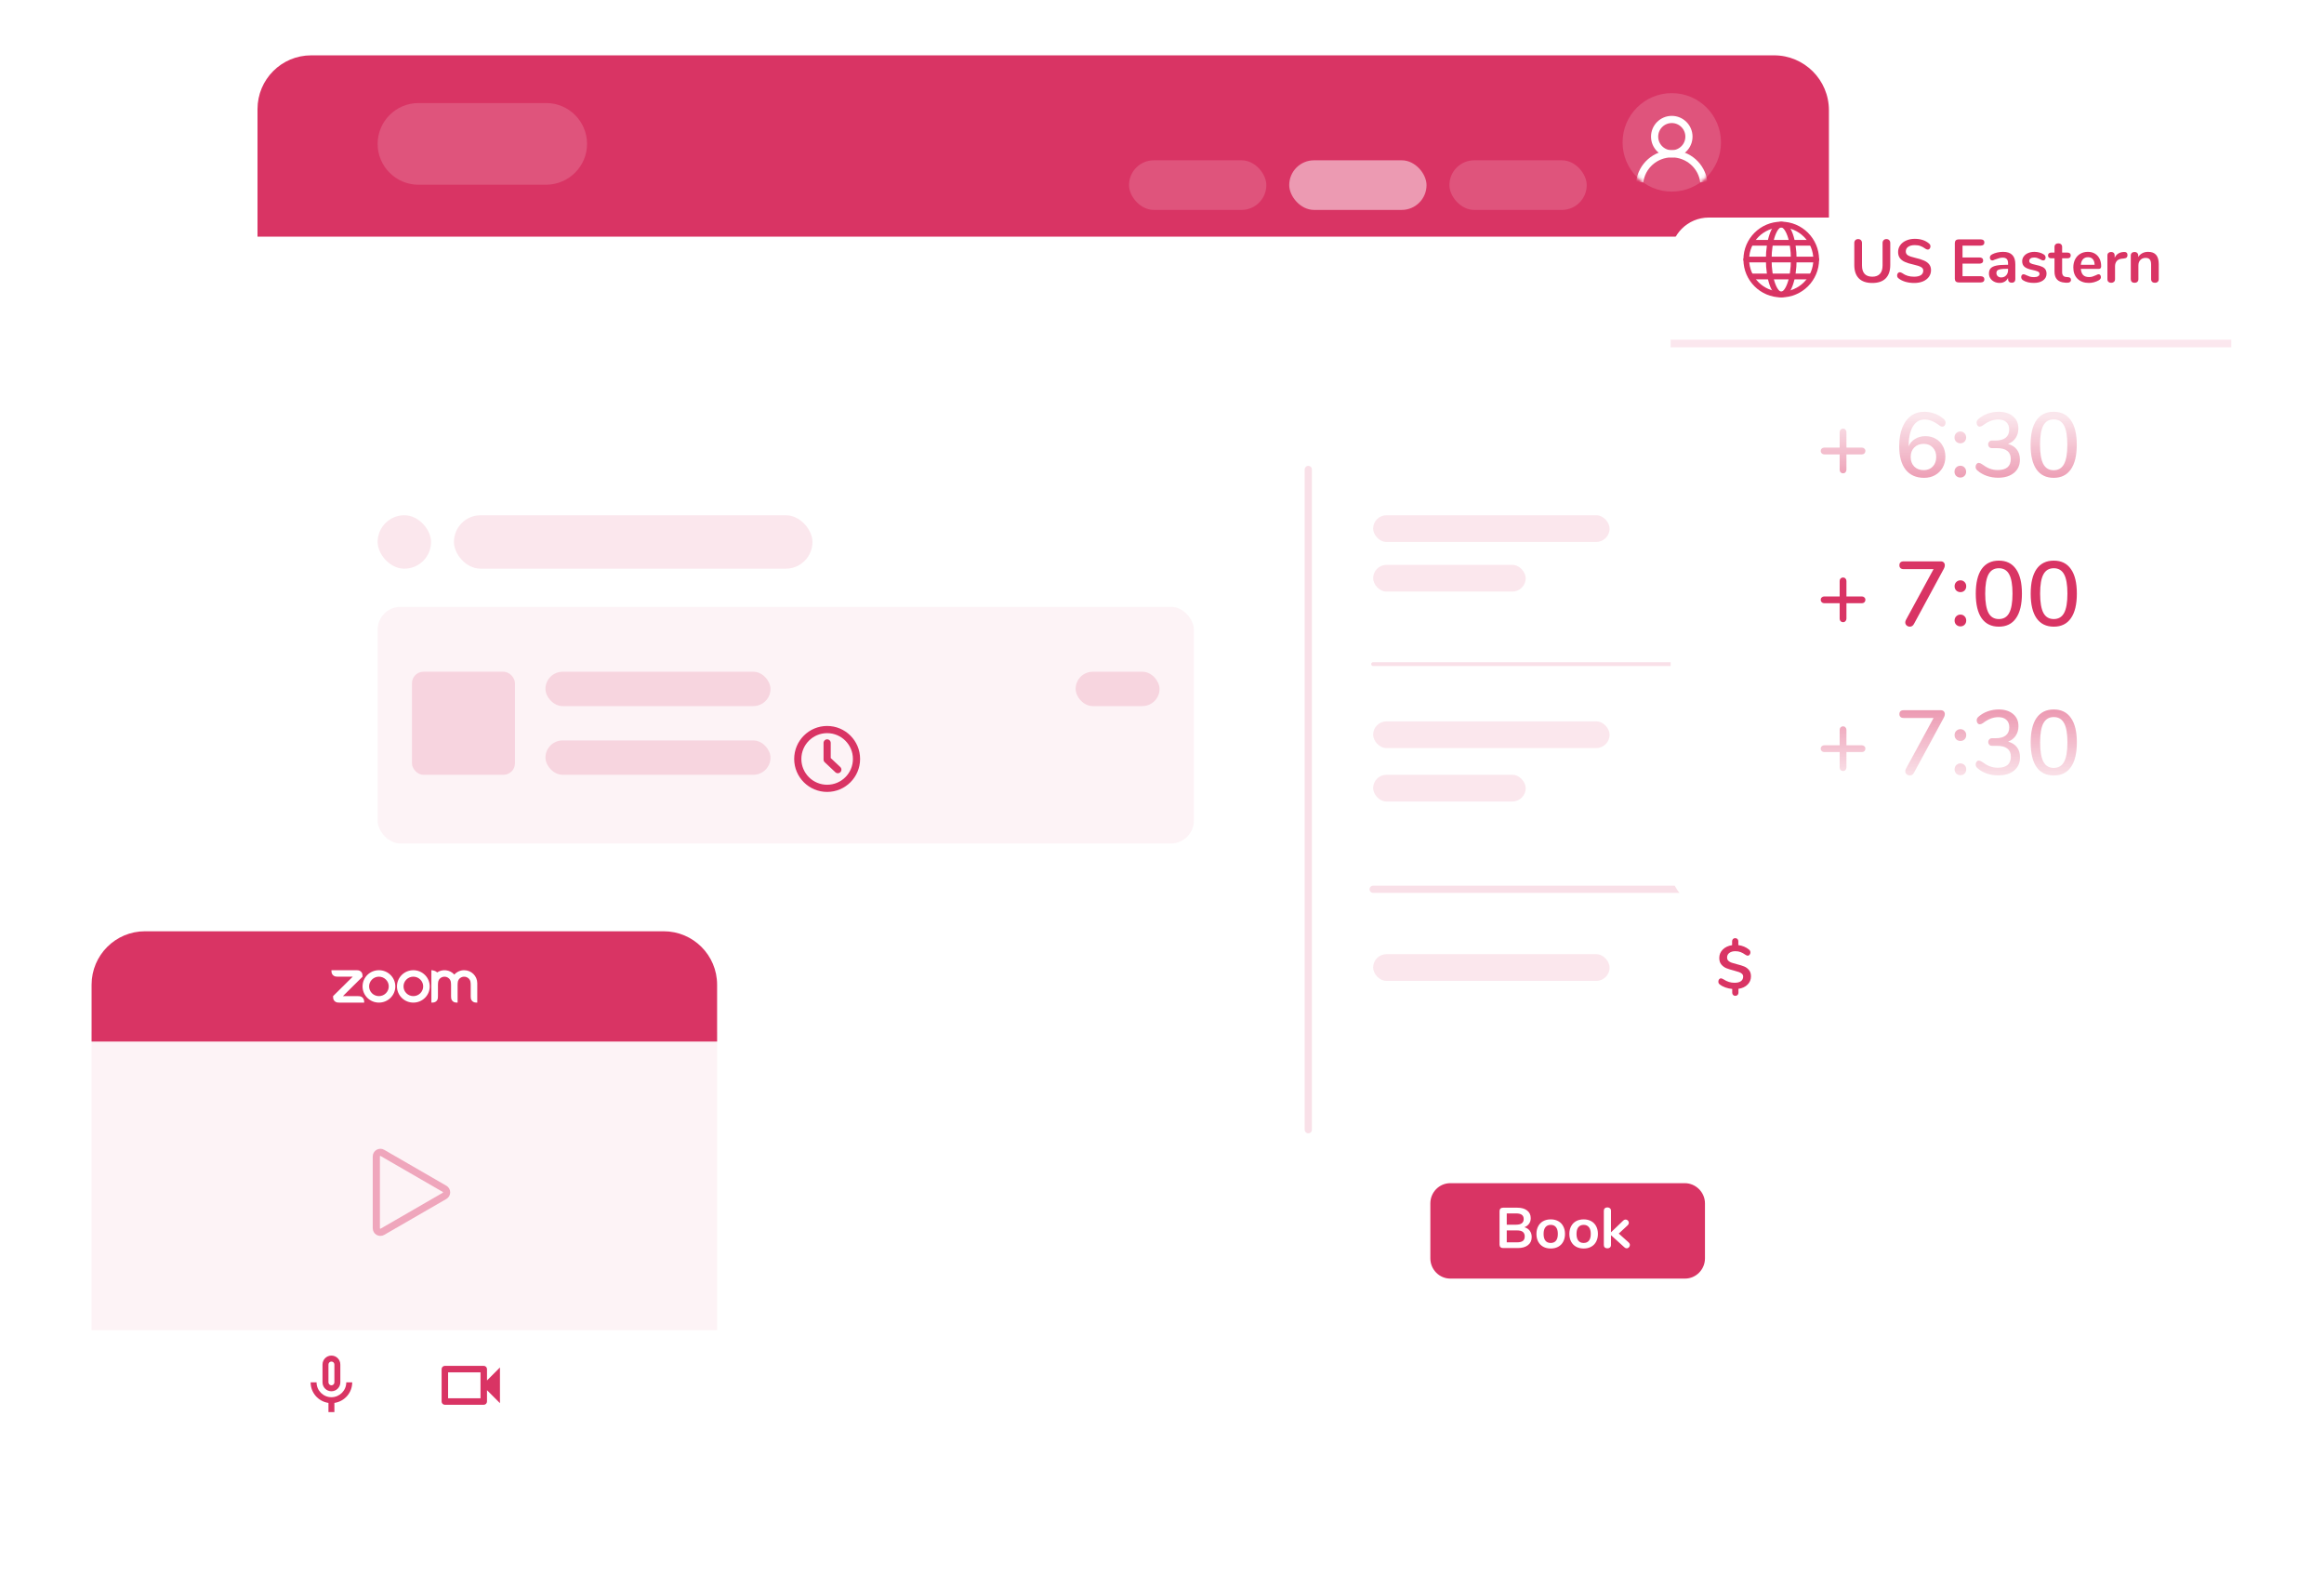 <svg width="609" height="416" viewBox="0 0 609 416" fill="none" xmlns="http://www.w3.org/2000/svg">
<g filter="url(#filter0_d)">
<path d="M479.266 80.5H67.478V22.6C67.478 14.8 73.764 8.5 81.547 8.5H464.898C472.781 8.5 479.266 14.9 479.266 22.9V80.5Z" fill="#D93464"/>
<path d="M66.978 56H478.766V341C478.766 348.732 472.498 355 464.766 355H80.978C73.246 355 66.978 348.732 66.978 341V56Z" fill="white"/>
<path opacity="0.16" d="M438.087 44.2C445.208 44.2 450.98 38.425 450.98 31.3C450.98 24.176 445.208 18.4 438.087 18.4C430.966 18.4 425.194 24.176 425.194 31.3C425.194 38.425 430.966 44.2 438.087 44.2Z" fill="white"/>
<mask id="mask0" mask-type="alpha" maskUnits="userSpaceOnUse" x="425" y="18" width="26" height="27">
<path d="M438.087 44.2C445.208 44.2 450.98 38.425 450.98 31.3C450.98 24.176 445.208 18.4 438.087 18.4C430.966 18.4 425.194 24.176 425.194 31.3C425.194 38.425 430.966 44.2 438.087 44.2Z" fill="white"/>
</mask>
<g mask="url(#mask0)">
<path d="M438.087 34.3C440.571 34.3 442.585 32.285 442.585 29.8C442.585 27.315 440.571 25.3 438.087 25.3C435.603 25.3 433.589 27.315 433.589 29.8C433.589 32.285 435.603 34.3 438.087 34.3Z" stroke="white" stroke-width="1.88" stroke-miterlimit="10"/>
<path d="M446.483 41.7C445.983 37.5 442.385 34.3 438.087 34.3C433.789 34.3 430.191 37.5 429.691 41.7" stroke="white" stroke-width="1.88" stroke-miterlimit="10"/>
</g>
<path opacity="0.16" d="M143.039 42.4H109.656C103.759 42.4 98.961 37.6 98.961 31.7C98.961 25.8 103.759 21 109.656 21H143.139C149.036 21 153.833 25.8 153.833 31.7C153.833 37.6 149.036 42.4 143.039 42.4Z" fill="white"/>
<rect opacity="0.12" x="118.951" y="129" width="93.952" height="14" rx="7" fill="#D93464"/>
<rect opacity="0.12" x="98.961" y="129" width="13.993" height="14" rx="6.996" fill="#D93464"/>
<rect opacity="0.06" x="98.961" y="153" width="213.89" height="62" rx="6" fill="#D93464"/>
<path d="M216.751 200.55C221.001 200.55 224.447 197.103 224.447 192.85C224.447 188.597 221.001 185.15 216.751 185.15C212.501 185.15 209.055 188.597 209.055 192.85C209.055 197.103 212.501 200.55 216.751 200.55Z" stroke="#D93464" stroke-width="1.88" stroke-linecap="round" stroke-linejoin="round"/>
<path d="M216.751 188.65V193.025L219.55 195.65" stroke="#D93464" stroke-width="1.88" stroke-linecap="round" stroke-linejoin="round"/>
<rect opacity="0.16" x="142.939" y="170" width="58.97" height="9" rx="4.5" fill="#D93464"/>
<rect opacity="0.16" x="142.939" y="188" width="58.97" height="9" rx="4.5" fill="#D93464"/>
<rect opacity="0.16" x="281.867" y="170" width="21.989" height="9" rx="4.5" fill="#D93464"/>
<g opacity="0.16" filter="url(#filter1_d)">
<rect x="379.817" y="26" width="35.981" height="13" rx="6.5" fill="white"/>
</g>
<g opacity="0.5" filter="url(#filter2_d)">
<rect x="337.839" y="26" width="35.981" height="13" rx="6.5" fill="white"/>
</g>
<g opacity="0.16" filter="url(#filter3_d)">
<rect x="295.86" y="26" width="35.981" height="13" rx="6.5" fill="white"/>
</g>
<path opacity="0.15" d="M342.836 117L342.836 290" stroke="#D93464" stroke-width="1.88" stroke-linecap="round"/>
<rect opacity="0.12" x="359.827" y="129" width="61.968" height="7" rx="3.5" fill="#D93464"/>
<rect opacity="0.12" x="359.827" y="183" width="61.968" height="7" rx="3.5" fill="#D93464"/>
<rect opacity="0.12" x="359.827" y="244" width="61.968" height="7" rx="3.5" fill="#D93464"/>
<rect opacity="0.12" x="359.827" y="142" width="39.98" height="7" rx="3.5" fill="#D93464"/>
<rect opacity="0.12" x="359.827" y="197" width="39.98" height="7" rx="3.5" fill="#D93464"/>
<path d="M458.837 189.816C458.837 190.669 458.539 191.389 457.941 191.976C457.355 192.563 456.56 192.931 455.557 193.08V194.088C455.557 194.333 455.483 194.531 455.333 194.68C455.184 194.84 454.987 194.92 454.741 194.92C454.496 194.92 454.299 194.84 454.149 194.68C454 194.531 453.925 194.333 453.925 194.088V193.112C453.317 193.059 452.725 192.931 452.149 192.728C451.573 192.525 451.077 192.259 450.661 191.928C450.523 191.832 450.427 191.725 450.373 191.608C450.32 191.491 450.293 191.347 450.293 191.176C450.293 190.952 450.357 190.755 450.485 190.584C450.624 190.413 450.779 190.328 450.949 190.328C451.056 190.328 451.152 190.349 451.237 190.392C451.333 190.424 451.456 190.483 451.605 190.568C452.096 190.888 452.576 191.123 453.045 191.272C453.525 191.421 454.027 191.496 454.549 191.496C455.264 191.496 455.813 191.357 456.197 191.08C456.592 190.803 456.789 190.403 456.789 189.88C456.789 189.571 456.683 189.32 456.469 189.128C456.256 188.936 455.989 188.787 455.669 188.68C455.349 188.563 454.901 188.429 454.325 188.28C453.525 188.077 452.875 187.875 452.373 187.672C451.872 187.459 451.44 187.139 451.077 186.712C450.715 186.285 450.533 185.709 450.533 184.984C450.533 184.12 450.843 183.384 451.461 182.776C452.08 182.168 452.891 181.789 453.893 181.64V180.632C453.893 180.387 453.968 180.189 454.117 180.04C454.267 179.88 454.464 179.8 454.709 179.8C454.955 179.8 455.152 179.88 455.301 180.04C455.451 180.189 455.525 180.387 455.525 180.632V181.624C456.603 181.763 457.531 182.152 458.309 182.792C458.565 182.984 458.693 183.235 458.693 183.544C458.693 183.768 458.624 183.965 458.485 184.136C458.357 184.307 458.203 184.392 458.021 184.392C457.925 184.392 457.829 184.376 457.733 184.344C457.648 184.312 457.531 184.248 457.381 184.152C456.944 183.843 456.528 183.613 456.133 183.464C455.749 183.304 455.291 183.224 454.757 183.224C454.096 183.224 453.568 183.373 453.173 183.672C452.779 183.96 452.581 184.36 452.581 184.872C452.581 185.224 452.693 185.512 452.917 185.736C453.141 185.949 453.424 186.115 453.765 186.232C454.107 186.349 454.571 186.483 455.157 186.632C455.936 186.824 456.571 187.021 457.061 187.224C457.552 187.427 457.968 187.736 458.309 188.152C458.661 188.557 458.837 189.112 458.837 189.816Z" fill="#11ABD5"/>
<path d="M458.837 249.816C458.837 250.669 458.539 251.389 457.941 251.976C457.355 252.563 456.56 252.931 455.557 253.08V254.088C455.557 254.333 455.483 254.531 455.333 254.68C455.184 254.84 454.987 254.92 454.741 254.92C454.496 254.92 454.299 254.84 454.149 254.68C454 254.531 453.925 254.333 453.925 254.088V253.112C453.317 253.059 452.725 252.931 452.149 252.728C451.573 252.525 451.077 252.259 450.661 251.928C450.523 251.832 450.427 251.725 450.373 251.608C450.32 251.491 450.293 251.347 450.293 251.176C450.293 250.952 450.357 250.755 450.485 250.584C450.624 250.413 450.779 250.328 450.949 250.328C451.056 250.328 451.152 250.349 451.237 250.392C451.333 250.424 451.456 250.483 451.605 250.568C452.096 250.888 452.576 251.123 453.045 251.272C453.525 251.421 454.027 251.496 454.549 251.496C455.264 251.496 455.813 251.357 456.197 251.08C456.592 250.803 456.789 250.403 456.789 249.88C456.789 249.571 456.683 249.32 456.469 249.128C456.256 248.936 455.989 248.787 455.669 248.68C455.349 248.563 454.901 248.429 454.325 248.28C453.525 248.077 452.875 247.875 452.373 247.672C451.872 247.459 451.44 247.139 451.077 246.712C450.715 246.285 450.533 245.709 450.533 244.984C450.533 244.12 450.843 243.384 451.461 242.776C452.08 242.168 452.891 241.789 453.893 241.64V240.632C453.893 240.387 453.968 240.189 454.117 240.04C454.267 239.88 454.464 239.8 454.709 239.8C454.955 239.8 455.152 239.88 455.301 240.04C455.451 240.189 455.525 240.387 455.525 240.632V241.624C456.603 241.763 457.531 242.152 458.309 242.792C458.565 242.984 458.693 243.235 458.693 243.544C458.693 243.768 458.624 243.965 458.485 244.136C458.357 244.307 458.203 244.392 458.021 244.392C457.925 244.392 457.829 244.376 457.733 244.344C457.648 244.312 457.531 244.248 457.381 244.152C456.944 243.843 456.528 243.613 456.133 243.464C455.749 243.304 455.291 243.224 454.757 243.224C454.096 243.224 453.568 243.373 453.173 243.672C452.779 243.96 452.581 244.36 452.581 244.872C452.581 245.224 452.693 245.512 452.917 245.736C453.141 245.949 453.424 246.115 453.765 246.232C454.107 246.349 454.571 246.483 455.157 246.632C455.936 246.824 456.571 247.021 457.061 247.224C457.552 247.427 457.968 247.736 458.309 248.152C458.661 248.557 458.837 249.112 458.837 249.816Z" fill="#D93464"/>
<path opacity="0.15" d="M359.827 168L460.776 168" stroke="#D93464" stroke-linecap="round"/>
<path opacity="0.15" d="M359.827 227L460.776 227" stroke="#D93464" stroke-width="1.88" stroke-linecap="round"/>
<rect x="107.957" y="170" width="26.986" height="27" rx="3" fill="#F7D4DF"/>
<path d="M441.489 304H380.046C377.165 304 374.82 306.378 374.82 309.299V323.701C374.82 326.622 377.165 329 380.046 329H441.556C444.438 329 446.783 326.622 446.783 323.701V309.299C446.783 306.378 444.371 304 441.489 304Z" fill="#D93464"/>
<path d="M399.461 315.54C400.071 315.71 400.541 316.02 400.871 316.47C401.211 316.92 401.381 317.47 401.381 318.12C401.381 319.02 401.056 319.725 400.406 320.235C399.766 320.745 398.881 321 397.751 321H393.881C393.591 321 393.361 320.92 393.191 320.76C393.031 320.6 392.951 320.375 392.951 320.085V311.34C392.951 311.05 393.031 310.825 393.191 310.665C393.361 310.505 393.591 310.425 393.881 310.425H397.601C398.701 310.425 399.561 310.67 400.181 311.16C400.811 311.64 401.126 312.315 401.126 313.185C401.126 313.745 400.976 314.23 400.676 314.64C400.386 315.05 399.981 315.35 399.461 315.54ZM394.841 314.88H397.286C398.616 314.88 399.281 314.385 399.281 313.395C399.281 312.895 399.116 312.525 398.786 312.285C398.456 312.045 397.956 311.925 397.286 311.925H394.841V314.88ZM397.541 319.5C398.241 319.5 398.751 319.375 399.071 319.125C399.391 318.875 399.551 318.485 399.551 317.955C399.551 317.425 399.386 317.03 399.056 316.77C398.736 316.51 398.231 316.38 397.541 316.38H394.841V319.5H397.541ZM406.37 321.12C405.62 321.12 404.96 320.965 404.39 320.655C403.83 320.345 403.395 319.9 403.085 319.32C402.775 318.74 402.62 318.065 402.62 317.295C402.62 316.525 402.775 315.855 403.085 315.285C403.395 314.705 403.83 314.26 404.39 313.95C404.96 313.64 405.62 313.485 406.37 313.485C407.12 313.485 407.775 313.64 408.335 313.95C408.905 314.26 409.34 314.705 409.64 315.285C409.95 315.855 410.105 316.525 410.105 317.295C410.105 318.065 409.95 318.74 409.64 319.32C409.34 319.9 408.905 320.345 408.335 320.655C407.775 320.965 407.12 321.12 406.37 321.12ZM406.355 319.665C406.965 319.665 407.43 319.465 407.75 319.065C408.07 318.665 408.23 318.075 408.23 317.295C408.23 316.525 408.07 315.94 407.75 315.54C407.43 315.13 406.97 314.925 406.37 314.925C405.77 314.925 405.305 315.13 404.975 315.54C404.655 315.94 404.495 316.525 404.495 317.295C404.495 318.075 404.655 318.665 404.975 319.065C405.295 319.465 405.755 319.665 406.355 319.665ZM414.998 321.12C414.248 321.12 413.588 320.965 413.018 320.655C412.458 320.345 412.023 319.9 411.713 319.32C411.403 318.74 411.248 318.065 411.248 317.295C411.248 316.525 411.403 315.855 411.713 315.285C412.023 314.705 412.458 314.26 413.018 313.95C413.588 313.64 414.248 313.485 414.998 313.485C415.748 313.485 416.403 313.64 416.963 313.95C417.533 314.26 417.968 314.705 418.268 315.285C418.578 315.855 418.733 316.525 418.733 317.295C418.733 318.065 418.578 318.74 418.268 319.32C417.968 319.9 417.533 320.345 416.963 320.655C416.403 320.965 415.748 321.12 414.998 321.12ZM414.983 319.665C415.593 319.665 416.058 319.465 416.378 319.065C416.698 318.665 416.858 318.075 416.858 317.295C416.858 316.525 416.698 315.94 416.378 315.54C416.058 315.13 415.598 314.925 414.998 314.925C414.398 314.925 413.933 315.13 413.603 315.54C413.283 315.94 413.123 316.525 413.123 317.295C413.123 318.075 413.283 318.665 413.603 319.065C413.923 319.465 414.383 319.665 414.983 319.665ZM426.806 319.545C427.006 319.735 427.106 319.95 427.106 320.19C427.106 320.42 427.021 320.625 426.851 320.805C426.691 320.985 426.501 321.075 426.281 321.075C426.061 321.075 425.856 320.985 425.666 320.805L422.156 317.625V320.19C422.156 320.48 422.066 320.7 421.886 320.85C421.706 321 421.481 321.075 421.211 321.075C420.941 321.075 420.716 321 420.536 320.85C420.366 320.7 420.281 320.48 420.281 320.19V311.235C420.281 310.945 420.366 310.725 420.536 310.575C420.716 310.425 420.941 310.35 421.211 310.35C421.481 310.35 421.706 310.425 421.886 310.575C422.066 310.725 422.156 310.945 422.156 311.235V316.875L425.366 313.8C425.546 313.62 425.751 313.53 425.981 313.53C426.211 313.53 426.411 313.615 426.581 313.785C426.751 313.955 426.836 314.155 426.836 314.385C426.836 314.615 426.741 314.825 426.551 315.015L424.196 317.205L426.806 319.545Z" fill="white"/>
</g>
<g filter="url(#filter4_d)">
<rect x="437.787" y="44" width="146.924" height="181" rx="10" fill="white"/>
</g>
<path opacity="0.1" d="M437.787 90H584.712" stroke="#D51158" stroke-width="2" stroke-miterlimit="10"/>
<path d="M490.635 74.144C489.089 74.144 487.915 73.744 487.115 72.944C486.315 72.144 485.915 70.976 485.915 69.44V63.664C485.915 63.355 486.006 63.109 486.187 62.928C486.369 62.736 486.614 62.64 486.923 62.64C487.233 62.64 487.478 62.736 487.659 62.928C487.841 63.109 487.931 63.355 487.931 63.664V69.552C487.931 70.523 488.161 71.259 488.619 71.76C489.078 72.251 489.75 72.496 490.635 72.496C491.51 72.496 492.177 72.245 492.635 71.744C493.094 71.243 493.323 70.512 493.323 69.552V63.664C493.323 63.355 493.414 63.109 493.595 62.928C493.777 62.736 494.022 62.64 494.331 62.64C494.641 62.64 494.886 62.736 495.067 62.928C495.249 63.109 495.339 63.355 495.339 63.664V69.44C495.339 70.965 494.939 72.133 494.139 72.944C493.339 73.744 492.171 74.144 490.635 74.144ZM501.618 74.144C500.796 74.144 500.018 74.037 499.282 73.824C498.556 73.6 497.964 73.301 497.506 72.928C497.26 72.747 497.138 72.491 497.138 72.16C497.138 71.936 497.202 71.744 497.33 71.584C497.468 71.413 497.628 71.328 497.81 71.328C498.002 71.328 498.22 71.403 498.466 71.552C498.924 71.883 499.404 72.123 499.906 72.272C500.407 72.421 500.962 72.496 501.57 72.496C502.348 72.496 502.946 72.363 503.362 72.096C503.778 71.819 503.986 71.419 503.986 70.896C503.986 70.491 503.788 70.181 503.394 69.968C503.01 69.744 502.364 69.531 501.458 69.328C500.519 69.125 499.756 68.891 499.17 68.624C498.583 68.357 498.14 68.016 497.842 67.6C497.543 67.184 497.394 66.656 497.394 66.016C497.394 65.355 497.58 64.763 497.954 64.24C498.327 63.717 498.844 63.312 499.506 63.024C500.178 62.725 500.93 62.576 501.762 62.576C503.287 62.576 504.53 62.981 505.49 63.792C505.628 63.909 505.724 64.027 505.778 64.144C505.842 64.251 505.874 64.389 505.874 64.56C505.874 64.784 505.804 64.981 505.666 65.152C505.538 65.312 505.383 65.392 505.202 65.392C505.095 65.392 504.994 65.376 504.898 65.344C504.812 65.312 504.695 65.253 504.546 65.168C504.108 64.848 503.682 64.613 503.266 64.464C502.86 64.304 502.359 64.224 501.762 64.224C501.036 64.224 500.46 64.373 500.034 64.672C499.618 64.96 499.41 65.365 499.41 65.888C499.41 66.325 499.596 66.661 499.97 66.896C500.343 67.131 500.978 67.349 501.874 67.552C502.823 67.765 503.591 68.005 504.178 68.272C504.775 68.528 505.228 68.859 505.538 69.264C505.858 69.669 506.018 70.176 506.018 70.784C506.018 71.445 505.831 72.032 505.458 72.544C505.095 73.045 504.578 73.44 503.906 73.728C503.244 74.005 502.482 74.144 501.618 74.144ZM513.252 74C512.943 74 512.698 73.915 512.516 73.744C512.346 73.573 512.26 73.333 512.26 73.024V63.696C512.26 63.387 512.346 63.147 512.516 62.976C512.698 62.805 512.943 62.72 513.252 62.72H519.028C519.338 62.72 519.578 62.789 519.748 62.928C519.919 63.067 520.004 63.264 520.004 63.52C520.004 63.787 519.919 63.995 519.748 64.144C519.578 64.283 519.338 64.352 519.028 64.352H514.276V67.456H518.708C519.018 67.456 519.258 67.525 519.428 67.664C519.599 67.803 519.684 68.005 519.684 68.272C519.684 68.528 519.599 68.725 519.428 68.864C519.258 69.003 519.018 69.072 518.708 69.072H514.276V72.368H519.028C519.338 72.368 519.578 72.443 519.748 72.592C519.919 72.731 520.004 72.933 520.004 73.2C520.004 73.456 519.919 73.653 519.748 73.792C519.578 73.931 519.338 74 519.028 74H513.252ZM524.898 65.984C525.986 65.984 526.792 66.256 527.314 66.8C527.848 67.333 528.114 68.149 528.114 69.248V73.152C528.114 73.44 528.029 73.669 527.858 73.84C527.688 74 527.453 74.08 527.154 74.08C526.877 74.08 526.648 73.995 526.466 73.824C526.296 73.653 526.21 73.429 526.21 73.152V72.8C526.029 73.216 525.741 73.541 525.346 73.776C524.962 74.011 524.514 74.128 524.002 74.128C523.48 74.128 523.005 74.021 522.578 73.808C522.152 73.595 521.816 73.301 521.57 72.928C521.325 72.555 521.202 72.139 521.202 71.68C521.202 71.104 521.346 70.651 521.634 70.32C521.933 69.989 522.413 69.749 523.074 69.6C523.736 69.451 524.648 69.376 525.81 69.376H526.21V69.008C526.21 68.485 526.098 68.107 525.874 67.872C525.65 67.627 525.288 67.504 524.786 67.504C524.477 67.504 524.162 67.552 523.842 67.648C523.522 67.733 523.144 67.861 522.706 68.032C522.429 68.171 522.226 68.24 522.098 68.24C521.906 68.24 521.746 68.171 521.618 68.032C521.501 67.893 521.442 67.712 521.442 67.488C521.442 67.307 521.485 67.152 521.57 67.024C521.666 66.885 521.821 66.757 522.034 66.64C522.408 66.437 522.85 66.277 523.362 66.16C523.885 66.043 524.397 65.984 524.898 65.984ZM524.402 72.688C524.936 72.688 525.368 72.512 525.698 72.16C526.04 71.797 526.21 71.333 526.21 70.768V70.432H525.922C525.208 70.432 524.653 70.464 524.258 70.528C523.864 70.592 523.581 70.704 523.41 70.864C523.24 71.024 523.154 71.243 523.154 71.52C523.154 71.861 523.272 72.144 523.506 72.368C523.752 72.581 524.05 72.688 524.402 72.688ZM532.979 74.128C531.816 74.128 530.878 73.899 530.163 73.44C529.822 73.237 529.651 72.949 529.651 72.576C529.651 72.363 529.71 72.192 529.827 72.064C529.944 71.925 530.088 71.856 530.259 71.856C530.44 71.856 530.691 71.941 531.011 72.112C531.352 72.272 531.662 72.395 531.939 72.48C532.227 72.565 532.59 72.608 533.027 72.608C533.475 72.608 533.822 72.533 534.067 72.384C534.323 72.235 534.451 72.027 534.451 71.76C534.451 71.579 534.398 71.435 534.291 71.328C534.195 71.221 534.014 71.125 533.747 71.04C533.491 70.944 533.096 70.837 532.563 70.72C531.614 70.528 530.931 70.256 530.515 69.904C530.11 69.552 529.907 69.067 529.907 68.448C529.907 67.979 530.046 67.557 530.323 67.184C530.6 66.8 530.979 66.507 531.459 66.304C531.95 66.091 532.504 65.984 533.123 65.984C533.571 65.984 534.003 66.043 534.419 66.16C534.835 66.267 535.208 66.427 535.539 66.64C535.88 66.853 536.051 67.136 536.051 67.488C536.051 67.701 535.992 67.883 535.875 68.032C535.758 68.171 535.614 68.24 535.443 68.24C535.326 68.24 535.208 68.219 535.091 68.176C534.984 68.123 534.846 68.048 534.675 67.952C534.366 67.792 534.099 67.675 533.875 67.6C533.651 67.515 533.374 67.472 533.043 67.472C532.648 67.472 532.334 67.552 532.099 67.712C531.875 67.872 531.763 68.091 531.763 68.368C531.763 68.635 531.88 68.837 532.115 68.976C532.35 69.115 532.803 69.253 533.475 69.392C534.19 69.541 534.75 69.712 535.155 69.904C535.56 70.096 535.848 70.336 536.019 70.624C536.2 70.912 536.291 71.28 536.291 71.728C536.291 72.453 535.987 73.035 535.379 73.472C534.782 73.909 533.982 74.128 532.979 74.128ZM541.898 72.608C542.432 72.64 542.698 72.88 542.698 73.328C542.698 73.584 542.592 73.781 542.378 73.92C542.176 74.048 541.882 74.101 541.498 74.08L541.066 74.048C539.274 73.92 538.378 72.96 538.378 71.168V67.68H537.578C537.29 67.68 537.066 67.616 536.906 67.488C536.757 67.36 536.682 67.173 536.682 66.928C536.682 66.683 536.757 66.496 536.906 66.368C537.066 66.24 537.29 66.176 537.578 66.176H538.378V64.704C538.378 64.416 538.469 64.187 538.65 64.016C538.832 63.845 539.077 63.76 539.386 63.76C539.685 63.76 539.925 63.845 540.106 64.016C540.288 64.187 540.378 64.416 540.378 64.704V66.176H541.738C542.026 66.176 542.245 66.24 542.394 66.368C542.554 66.496 542.634 66.683 542.634 66.928C542.634 67.173 542.554 67.36 542.394 67.488C542.245 67.616 542.026 67.68 541.738 67.68H540.378V71.312C540.378 72.101 540.741 72.523 541.466 72.576L541.898 72.608ZM549.933 71.856C550.114 71.856 550.258 71.925 550.365 72.064C550.482 72.203 550.541 72.389 550.541 72.624C550.541 72.955 550.343 73.232 549.949 73.456C549.586 73.659 549.175 73.824 548.717 73.952C548.258 74.069 547.821 74.128 547.405 74.128C546.146 74.128 545.149 73.765 544.413 73.04C543.677 72.315 543.309 71.323 543.309 70.064C543.309 69.264 543.469 68.555 543.789 67.936C544.109 67.317 544.557 66.837 545.133 66.496C545.719 66.155 546.381 65.984 547.117 65.984C547.821 65.984 548.434 66.139 548.957 66.448C549.479 66.757 549.885 67.195 550.173 67.76C550.461 68.325 550.605 68.992 550.605 69.76C550.605 70.219 550.402 70.448 549.997 70.448H545.277C545.341 71.184 545.549 71.728 545.901 72.08C546.253 72.421 546.765 72.592 547.437 72.592C547.778 72.592 548.077 72.549 548.333 72.464C548.599 72.379 548.898 72.261 549.229 72.112C549.549 71.941 549.783 71.856 549.933 71.856ZM547.165 67.392C546.621 67.392 546.183 67.563 545.853 67.904C545.533 68.245 545.341 68.736 545.277 69.376H548.893C548.871 68.725 548.711 68.235 548.413 67.904C548.114 67.563 547.698 67.392 547.165 67.392ZM556.609 66.016C556.886 65.995 557.105 66.053 557.265 66.192C557.425 66.331 557.505 66.539 557.505 66.816C557.505 67.104 557.435 67.317 557.297 67.456C557.158 67.595 556.907 67.685 556.545 67.728L556.065 67.776C555.435 67.84 554.971 68.053 554.673 68.416C554.385 68.779 554.241 69.232 554.241 69.776V73.136C554.241 73.445 554.145 73.685 553.953 73.856C553.761 74.016 553.521 74.096 553.233 74.096C552.945 74.096 552.705 74.016 552.513 73.856C552.331 73.685 552.241 73.445 552.241 73.136V66.944C552.241 66.645 552.331 66.416 552.513 66.256C552.705 66.096 552.939 66.016 553.217 66.016C553.494 66.016 553.718 66.096 553.889 66.256C554.059 66.405 554.145 66.624 554.145 66.912V67.552C554.347 67.083 554.646 66.72 555.041 66.464C555.446 66.208 555.894 66.064 556.385 66.032L556.609 66.016ZM562.91 65.984C563.848 65.984 564.547 66.251 565.006 66.784C565.464 67.317 565.694 68.123 565.694 69.2V73.136C565.694 73.435 565.603 73.669 565.422 73.84C565.251 74.011 565.011 74.096 564.702 74.096C564.392 74.096 564.147 74.011 563.966 73.84C563.784 73.669 563.694 73.435 563.694 73.136V69.312C563.694 68.704 563.576 68.261 563.342 67.984C563.118 67.707 562.76 67.568 562.27 67.568C561.694 67.568 561.23 67.749 560.878 68.112C560.536 68.475 560.366 68.96 560.366 69.568V73.136C560.366 73.435 560.275 73.669 560.094 73.84C559.912 74.011 559.667 74.096 559.358 74.096C559.048 74.096 558.803 74.011 558.622 73.84C558.451 73.669 558.366 73.435 558.366 73.136V66.944C558.366 66.667 558.456 66.443 558.638 66.272C558.819 66.101 559.064 66.016 559.374 66.016C559.651 66.016 559.875 66.101 560.046 66.272C560.227 66.432 560.318 66.645 560.318 66.912V67.344C560.584 66.907 560.942 66.571 561.39 66.336C561.838 66.101 562.344 65.984 562.91 65.984Z" fill="#D93464"/>
<path d="M487.912 156.272C488.168 156.272 488.384 156.36 488.56 156.536C488.736 156.696 488.824 156.904 488.824 157.16C488.824 157.416 488.736 157.632 488.56 157.808C488.384 157.968 488.168 158.048 487.912 158.048H483.856V162.104C483.856 162.36 483.768 162.576 483.592 162.752C483.432 162.928 483.224 163.016 482.968 163.016C482.712 163.016 482.496 162.928 482.32 162.752C482.16 162.576 482.08 162.36 482.08 162.104V158.048H478.024C477.768 158.048 477.552 157.96 477.376 157.784C477.2 157.608 477.112 157.4 477.112 157.16C477.112 156.904 477.2 156.696 477.376 156.536C477.552 156.36 477.768 156.272 478.024 156.272H482.08V152.216C482.08 151.96 482.16 151.744 482.32 151.568C482.496 151.392 482.712 151.304 482.968 151.304C483.224 151.304 483.432 151.392 483.592 151.568C483.768 151.744 483.856 151.96 483.856 152.216V156.272H487.912ZM508.559 147.08C508.911 147.08 509.175 147.176 509.351 147.368C509.543 147.56 509.639 147.808 509.639 148.112C509.639 148.4 509.551 148.704 509.375 149.024L501.527 163.52C501.271 163.968 500.919 164.192 500.471 164.192C500.167 164.192 499.887 164.088 499.631 163.88C499.391 163.656 499.271 163.384 499.271 163.064C499.271 162.872 499.335 162.648 499.463 162.392L506.687 149.12H498.887C498.503 149.12 498.215 149.032 498.023 148.856C497.831 148.68 497.735 148.432 497.735 148.112C497.735 147.424 498.119 147.08 498.887 147.08H508.559ZM513.733 155.144C513.301 155.144 512.933 155 512.629 154.712C512.341 154.424 512.197 154.056 512.197 153.608C512.197 153.16 512.341 152.792 512.629 152.504C512.933 152.2 513.301 152.048 513.733 152.048C514.165 152.048 514.525 152.2 514.813 152.504C515.101 152.792 515.245 153.16 515.245 153.608C515.245 154.056 515.101 154.424 514.813 154.712C514.525 155 514.165 155.144 513.733 155.144ZM513.733 164.12C513.301 164.12 512.933 163.976 512.629 163.688C512.341 163.4 512.197 163.032 512.197 162.584C512.197 162.136 512.341 161.768 512.629 161.48C512.933 161.176 513.301 161.024 513.733 161.024C514.165 161.024 514.525 161.176 514.813 161.48C515.101 161.768 515.245 162.136 515.245 162.584C515.245 163.032 515.101 163.4 514.813 163.688C514.525 163.976 514.165 164.12 513.733 164.12ZM523.796 164.192C521.828 164.192 520.324 163.456 519.284 161.984C518.26 160.512 517.748 158.368 517.748 155.552C517.748 152.72 518.26 150.568 519.284 149.096C520.324 147.624 521.828 146.888 523.796 146.888C525.764 146.888 527.26 147.624 528.284 149.096C529.324 150.552 529.844 152.696 529.844 155.528C529.844 158.36 529.324 160.512 528.284 161.984C527.26 163.456 525.764 164.192 523.796 164.192ZM523.796 162.2C525.028 162.2 525.932 161.664 526.508 160.592C527.084 159.52 527.372 157.832 527.372 155.528C527.372 153.224 527.084 151.544 526.508 150.488C525.932 149.416 525.028 148.88 523.796 148.88C522.564 148.88 521.66 149.416 521.084 150.488C520.508 151.544 520.22 153.224 520.22 155.528C520.22 157.816 520.508 159.504 521.084 160.592C521.66 161.664 522.564 162.2 523.796 162.2ZM538.187 164.192C536.219 164.192 534.715 163.456 533.675 161.984C532.651 160.512 532.139 158.368 532.139 155.552C532.139 152.72 532.651 150.568 533.675 149.096C534.715 147.624 536.219 146.888 538.187 146.888C540.155 146.888 541.651 147.624 542.675 149.096C543.715 150.552 544.235 152.696 544.235 155.528C544.235 158.36 543.715 160.512 542.675 161.984C541.651 163.456 540.155 164.192 538.187 164.192ZM538.187 162.2C539.419 162.2 540.323 161.664 540.899 160.592C541.475 159.52 541.763 157.832 541.763 155.528C541.763 153.224 541.475 151.544 540.899 150.488C540.323 149.416 539.419 148.88 538.187 148.88C536.955 148.88 536.051 149.416 535.475 150.488C534.899 151.544 534.611 153.224 534.611 155.528C534.611 157.816 534.899 159.504 535.475 160.592C536.051 161.664 536.955 162.2 538.187 162.2Z" fill="#D93464"/>
<path d="M487.912 195.272C488.168 195.272 488.384 195.36 488.56 195.536C488.736 195.696 488.824 195.904 488.824 196.16C488.824 196.416 488.736 196.632 488.56 196.808C488.384 196.968 488.168 197.048 487.912 197.048H483.856V201.104C483.856 201.36 483.768 201.576 483.592 201.752C483.432 201.928 483.224 202.016 482.968 202.016C482.712 202.016 482.496 201.928 482.32 201.752C482.16 201.576 482.08 201.36 482.08 201.104V197.048H478.024C477.768 197.048 477.552 196.96 477.376 196.784C477.2 196.608 477.112 196.4 477.112 196.16C477.112 195.904 477.2 195.696 477.376 195.536C477.552 195.36 477.768 195.272 478.024 195.272H482.08V191.216C482.08 190.96 482.16 190.744 482.32 190.568C482.496 190.392 482.712 190.304 482.968 190.304C483.224 190.304 483.432 190.392 483.592 190.568C483.768 190.744 483.856 190.96 483.856 191.216V195.272H487.912ZM508.559 186.08C508.911 186.08 509.175 186.176 509.351 186.368C509.543 186.56 509.639 186.808 509.639 187.112C509.639 187.4 509.551 187.704 509.375 188.024L501.527 202.52C501.271 202.968 500.919 203.192 500.471 203.192C500.167 203.192 499.887 203.088 499.631 202.88C499.391 202.656 499.271 202.384 499.271 202.064C499.271 201.872 499.335 201.648 499.463 201.392L506.687 188.12H498.887C498.503 188.12 498.215 188.032 498.023 187.856C497.831 187.68 497.735 187.432 497.735 187.112C497.735 186.424 498.119 186.08 498.887 186.08H508.559ZM513.733 194.144C513.301 194.144 512.933 194 512.629 193.712C512.341 193.424 512.197 193.056 512.197 192.608C512.197 192.16 512.341 191.792 512.629 191.504C512.933 191.2 513.301 191.048 513.733 191.048C514.165 191.048 514.525 191.2 514.813 191.504C515.101 191.792 515.245 192.16 515.245 192.608C515.245 193.056 515.101 193.424 514.813 193.712C514.525 194 514.165 194.144 513.733 194.144ZM513.733 203.12C513.301 203.12 512.933 202.976 512.629 202.688C512.341 202.4 512.197 202.032 512.197 201.584C512.197 201.136 512.341 200.768 512.629 200.48C512.933 200.176 513.301 200.024 513.733 200.024C514.165 200.024 514.525 200.176 514.813 200.48C515.101 200.768 515.245 201.136 515.245 201.584C515.245 202.032 515.101 202.4 514.813 202.688C514.525 202.976 514.165 203.12 513.733 203.12ZM526.22 194.312C527.244 194.6 528.02 195.096 528.548 195.8C529.076 196.488 529.34 197.36 529.34 198.416C529.34 199.888 528.82 201.048 527.78 201.896C526.756 202.744 525.364 203.168 523.604 203.168C522.564 203.168 521.564 203 520.604 202.664C519.66 202.328 518.86 201.864 518.204 201.272C517.884 201.016 517.724 200.696 517.724 200.312C517.724 200.024 517.804 199.784 517.964 199.592C518.124 199.384 518.316 199.28 518.54 199.28C518.78 199.28 519.052 199.384 519.356 199.592C520.044 200.104 520.716 200.496 521.372 200.768C522.044 201.024 522.764 201.152 523.532 201.152C525.804 201.152 526.94 200.184 526.94 198.248C526.94 197.304 526.636 196.6 526.028 196.136C525.436 195.656 524.532 195.416 523.316 195.416H521.996C521.692 195.416 521.452 195.32 521.276 195.128C521.1 194.92 521.012 194.68 521.012 194.408C521.012 194.152 521.1 193.928 521.276 193.736C521.452 193.528 521.692 193.424 521.996 193.424H522.932C524.1 193.424 524.988 193.184 525.596 192.704C526.22 192.208 526.532 191.488 526.532 190.544C526.532 189.712 526.276 189.064 525.764 188.6C525.268 188.136 524.564 187.904 523.652 187.904C522.308 187.904 520.964 188.424 519.62 189.464C519.316 189.672 519.044 189.776 518.804 189.776C518.58 189.776 518.388 189.68 518.228 189.488C518.068 189.28 517.988 189.032 517.988 188.744C517.988 188.36 518.148 188.04 518.468 187.784C519.124 187.192 519.916 186.728 520.844 186.392C521.788 186.056 522.756 185.888 523.748 185.888C525.332 185.888 526.596 186.288 527.54 187.088C528.484 187.888 528.948 188.96 528.932 190.304C528.932 191.232 528.692 192.056 528.212 192.776C527.732 193.48 527.068 193.992 526.22 194.312ZM538.187 203.192C536.219 203.192 534.715 202.456 533.675 200.984C532.651 199.512 532.139 197.368 532.139 194.552C532.139 191.72 532.651 189.568 533.675 188.096C534.715 186.624 536.219 185.888 538.187 185.888C540.155 185.888 541.651 186.624 542.675 188.096C543.715 189.552 544.235 191.696 544.235 194.528C544.235 197.36 543.715 199.512 542.675 200.984C541.651 202.456 540.155 203.192 538.187 203.192ZM538.187 201.2C539.419 201.2 540.323 200.664 540.899 199.592C541.475 198.52 541.763 196.832 541.763 194.528C541.763 192.224 541.475 190.544 540.899 189.488C540.323 188.416 539.419 187.88 538.187 187.88C536.955 187.88 536.051 188.416 535.475 189.488C534.899 190.544 534.611 192.224 534.611 194.528C534.611 196.816 534.899 198.504 535.475 199.592C536.051 200.664 536.955 201.2 538.187 201.2Z" fill="url(#paint0_linear)"/>
<path d="M487.912 117.272C488.168 117.272 488.384 117.36 488.56 117.536C488.736 117.696 488.824 117.904 488.824 118.16C488.824 118.416 488.736 118.632 488.56 118.808C488.384 118.968 488.168 119.048 487.912 119.048H483.856V123.104C483.856 123.36 483.768 123.576 483.592 123.752C483.432 123.928 483.224 124.016 482.968 124.016C482.712 124.016 482.496 123.928 482.32 123.752C482.16 123.576 482.08 123.36 482.08 123.104V119.048H478.024C477.768 119.048 477.552 118.96 477.376 118.784C477.2 118.608 477.112 118.4 477.112 118.16C477.112 117.904 477.2 117.696 477.376 117.536C477.552 117.36 477.768 117.272 478.024 117.272H482.08V113.216C482.08 112.96 482.16 112.744 482.32 112.568C482.496 112.392 482.712 112.304 482.968 112.304C483.224 112.304 483.432 112.392 483.592 112.568C483.768 112.744 483.856 112.96 483.856 113.216V117.272H487.912ZM504.551 114.272C505.559 114.272 506.463 114.504 507.263 114.968C508.063 115.416 508.679 116.048 509.111 116.864C509.559 117.68 509.783 118.616 509.783 119.672C509.783 120.728 509.543 121.68 509.063 122.528C508.583 123.36 507.919 124.016 507.071 124.496C506.239 124.96 505.287 125.192 504.215 125.192C502.119 125.192 500.503 124.48 499.367 123.056C498.247 121.616 497.687 119.568 497.687 116.912C497.687 115.04 497.951 113.432 498.479 112.088C499.007 110.728 499.767 109.688 500.759 108.968C501.751 108.248 502.927 107.888 504.287 107.888C505.199 107.888 506.111 108.056 507.023 108.392C507.935 108.728 508.711 109.192 509.351 109.784C509.671 110.056 509.831 110.376 509.831 110.744C509.831 111.032 509.751 111.28 509.591 111.488C509.431 111.68 509.239 111.776 509.015 111.776C508.871 111.776 508.735 111.752 508.607 111.704C508.495 111.656 508.359 111.576 508.199 111.464C506.855 110.424 505.575 109.904 504.359 109.904C503.031 109.904 501.999 110.52 501.263 111.752C500.527 112.968 500.159 114.672 500.159 116.864V116.912C500.511 116.096 501.079 115.456 501.863 114.992C502.663 114.512 503.559 114.272 504.551 114.272ZM504.095 123.176C505.087 123.176 505.879 122.864 506.471 122.24C507.079 121.6 507.383 120.76 507.383 119.72C507.383 118.696 507.079 117.872 506.471 117.248C505.879 116.608 505.087 116.288 504.095 116.288C503.087 116.288 502.263 116.608 501.623 117.248C500.999 117.872 500.687 118.696 500.687 119.72C500.687 120.76 500.999 121.6 501.623 122.24C502.247 122.864 503.071 123.176 504.095 123.176ZM513.71 116.144C513.278 116.144 512.91 116 512.606 115.712C512.318 115.424 512.174 115.056 512.174 114.608C512.174 114.16 512.318 113.792 512.606 113.504C512.91 113.2 513.278 113.048 513.71 113.048C514.142 113.048 514.502 113.2 514.79 113.504C515.078 113.792 515.222 114.16 515.222 114.608C515.222 115.056 515.078 115.424 514.79 115.712C514.502 116 514.142 116.144 513.71 116.144ZM513.71 125.12C513.278 125.12 512.91 124.976 512.606 124.688C512.318 124.4 512.174 124.032 512.174 123.584C512.174 123.136 512.318 122.768 512.606 122.48C512.91 122.176 513.278 122.024 513.71 122.024C514.142 122.024 514.502 122.176 514.79 122.48C515.078 122.768 515.222 123.136 515.222 123.584C515.222 124.032 515.078 124.4 514.79 124.688C514.502 124.976 514.142 125.12 513.71 125.12ZM526.197 116.312C527.221 116.6 527.997 117.096 528.525 117.8C529.053 118.488 529.317 119.36 529.317 120.416C529.317 121.888 528.797 123.048 527.757 123.896C526.733 124.744 525.341 125.168 523.581 125.168C522.541 125.168 521.541 125 520.581 124.664C519.637 124.328 518.837 123.864 518.181 123.272C517.861 123.016 517.701 122.696 517.701 122.312C517.701 122.024 517.781 121.784 517.941 121.592C518.101 121.384 518.293 121.28 518.517 121.28C518.757 121.28 519.029 121.384 519.333 121.592C520.021 122.104 520.693 122.496 521.349 122.768C522.021 123.024 522.741 123.152 523.509 123.152C525.781 123.152 526.917 122.184 526.917 120.248C526.917 119.304 526.613 118.6 526.005 118.136C525.413 117.656 524.509 117.416 523.293 117.416H521.973C521.669 117.416 521.429 117.32 521.253 117.128C521.077 116.92 520.989 116.68 520.989 116.408C520.989 116.152 521.077 115.928 521.253 115.736C521.429 115.528 521.669 115.424 521.973 115.424H522.909C524.077 115.424 524.965 115.184 525.573 114.704C526.197 114.208 526.509 113.488 526.509 112.544C526.509 111.712 526.253 111.064 525.741 110.6C525.245 110.136 524.541 109.904 523.629 109.904C522.285 109.904 520.941 110.424 519.597 111.464C519.293 111.672 519.021 111.776 518.781 111.776C518.557 111.776 518.365 111.68 518.205 111.488C518.045 111.28 517.965 111.032 517.965 110.744C517.965 110.36 518.125 110.04 518.445 109.784C519.101 109.192 519.893 108.728 520.821 108.392C521.765 108.056 522.733 107.888 523.725 107.888C525.309 107.888 526.573 108.288 527.517 109.088C528.461 109.888 528.925 110.96 528.909 112.304C528.909 113.232 528.669 114.056 528.189 114.776C527.709 115.48 527.045 115.992 526.197 116.312ZM538.163 125.192C536.195 125.192 534.691 124.456 533.651 122.984C532.627 121.512 532.115 119.368 532.115 116.552C532.115 113.72 532.627 111.568 533.651 110.096C534.691 108.624 536.195 107.888 538.163 107.888C540.131 107.888 541.627 108.624 542.651 110.096C543.691 111.552 544.211 113.696 544.211 116.528C544.211 119.36 543.691 121.512 542.651 122.984C541.627 124.456 540.131 125.192 538.163 125.192ZM538.163 123.2C539.395 123.2 540.299 122.664 540.875 121.592C541.451 120.52 541.739 118.832 541.739 116.528C541.739 114.224 541.451 112.544 540.875 111.488C540.299 110.416 539.395 109.88 538.163 109.88C536.931 109.88 536.027 110.416 535.451 111.488C534.875 112.544 534.587 114.224 534.587 116.528C534.587 118.816 534.875 120.504 535.451 121.592C536.027 122.664 536.931 123.2 538.163 123.2Z" fill="url(#paint1_linear)"/>
<g clip-path="url(#clip0)">
<path d="M466.773 77.167C471.833 77.167 475.935 73.063 475.935 68C475.935 62.937 471.833 58.833 466.773 58.833C461.713 58.833 457.611 62.937 457.611 68C457.611 73.063 461.713 77.167 466.773 77.167Z" stroke="#D93464" stroke-width="1.5" stroke-linecap="round" stroke-linejoin="round"/>
<path d="M466.772 77.167C468.582 77.167 470.05 73.063 470.05 68C470.05 62.937 468.582 58.833 466.772 58.833C464.962 58.833 463.495 62.937 463.495 68C463.495 73.063 464.962 77.167 466.772 77.167Z" stroke="#D93464" stroke-width="1.5" stroke-linecap="round" stroke-linejoin="round"/>
<path d="M457.611 68H475.935" stroke="#D93464" stroke-width="1.5" stroke-linecap="round" stroke-linejoin="round"/>
<path d="M459.181 63.611H474.364" stroke="#D93464" stroke-width="1.5" stroke-linecap="round" stroke-linejoin="round"/>
<path d="M459.181 72.436H474.364" stroke="#D93464" stroke-width="1.5" stroke-linecap="round" stroke-linejoin="round"/>
</g>
<g filter="url(#filter5_d)">
<rect x="24" y="244" width="163.916" height="134.259" rx="14" fill="white"/>
</g>
<rect opacity="0.06" x="24" y="270.342" width="163.916" height="78.176" fill="#D93464"/>
<path d="M24 258C24 250.268 30.268 244 38 244H173.916C181.648 244 187.916 250.268 187.916 258V272.891H24V258Z" fill="#D93464"/>
<g clip-path="url(#clip1)">
<path d="M99.302 254.201H99.297C96.926 254.201 95.007 256.103 95.007 258.443C95.007 260.788 96.926 262.69 99.297 262.69C101.668 262.69 103.591 260.793 103.591 258.448C103.591 256.103 101.673 254.201 99.302 254.201ZM101.116 260.247C100.107 261.24 98.478 261.236 97.474 260.242C96.473 259.249 96.473 257.638 97.474 256.645C98.478 255.647 100.107 255.647 101.116 256.64L101.121 256.645C102.13 257.638 102.125 259.253 101.116 260.247Z" fill="white"/>
<path d="M94.147 261.016L93.718 260.994H89.853L95.007 255.897L94.985 255.472C94.966 254.788 94.41 254.237 93.718 254.219L93.288 254.197H86.849L86.871 254.622C86.903 255.298 87.45 255.844 88.138 255.875L88.568 255.897H92.432L87.278 260.994L87.301 261.419C87.324 262.099 87.88 262.65 88.568 262.672L88.998 262.694H95.437L95.415 262.269C95.356 261.567 94.853 261.057 94.147 261.016Z" fill="white"/>
<path d="M121.628 254.201C120.642 254.201 119.705 254.622 119.053 255.351C117.913 254.072 115.985 253.826 114.555 254.783C114.225 254.412 113.474 254.201 113.044 254.201V262.694L113.474 262.672C114.189 262.627 114.714 262.126 114.741 261.419L114.764 260.994V258.023L114.786 257.598C114.786 257.302 114.863 257.011 114.999 256.747C115.469 255.938 116.519 255.66 117.343 256.13C117.601 256.278 117.818 256.492 117.967 256.747H117.963C118.103 257.011 118.175 257.302 118.175 257.598L118.198 258.023V260.994L118.221 261.419C118.248 262.099 118.795 262.645 119.483 262.672L119.913 262.694V258.023L119.936 257.598C119.936 257.298 120.008 257.007 120.148 256.743C120.624 255.933 121.678 255.656 122.497 256.13C122.755 256.278 122.972 256.492 123.121 256.747C123.257 257.011 123.33 257.302 123.33 257.598L123.352 258.023V260.994L123.375 261.419C123.397 262.099 123.949 262.645 124.637 262.672L125.067 262.694V257.598C125.063 255.723 123.524 254.201 121.628 254.201Z" fill="white"/>
<path d="M111.352 255.445C110.546 254.649 109.456 254.201 108.315 254.201C107.175 254.201 106.085 254.649 105.279 255.445C103.605 257.105 103.605 259.795 105.284 261.45C106.962 263.106 109.682 263.106 111.356 261.446C113.035 259.79 113.031 257.101 111.352 255.445ZM110.134 260.247C109.125 261.24 107.496 261.236 106.492 260.242C105.492 259.249 105.492 257.638 106.492 256.645C107.496 255.647 109.125 255.647 110.134 256.64L110.139 256.645C111.148 257.638 111.144 259.253 110.134 260.247Z" fill="white"/>
</g>
<path d="M125.917 359.565V366.363H117.423V359.565H125.917ZM126.766 357.865H116.574C116.107 357.865 115.725 358.248 115.725 358.715V367.212C115.725 367.68 116.107 368.062 116.574 368.062H126.766C127.233 368.062 127.615 367.68 127.615 367.212V364.238L131.012 367.637V358.29L127.615 361.689V358.715C127.615 358.248 127.233 357.865 126.766 357.865Z" fill="#D93464"/>
<path d="M86.849 364.522C88.141 364.522 89.184 363.478 89.184 362.185V357.511C89.184 356.218 88.141 355.174 86.849 355.174C85.556 355.174 84.513 356.218 84.513 357.511V362.185C84.513 363.478 85.556 364.522 86.849 364.522ZM86.07 357.511C86.07 357.083 86.42 356.732 86.849 356.732C87.277 356.732 87.627 357.083 87.627 357.511V362.185C87.627 362.613 87.277 362.964 86.849 362.964C86.42 362.964 86.07 362.613 86.07 362.185V357.511ZM90.741 362.185C90.741 364.335 88.997 366.079 86.849 366.079C84.7 366.079 82.956 364.335 82.956 362.185H81.399C81.399 364.934 83.431 367.193 86.07 367.575V369.974H87.627V367.575C90.266 367.193 92.298 364.934 92.298 362.185H90.741Z" fill="#D93464"/>
<path opacity="0.4" d="M116.503 311.486C117.21 311.894 117.21 312.914 116.503 313.322L100.207 322.735C99.501 323.143 98.617 322.633 98.617 321.817L98.617 302.991C98.617 302.175 99.501 301.665 100.207 302.073L116.503 311.486Z" stroke="#D93464" stroke-width="1.88"/>
<defs>
<filter id="filter0_d" x="52.978" y="0.5" width="440.288" height="374.5" filterUnits="userSpaceOnUse" color-interpolation-filters="sRGB">
<feFlood flood-opacity="0" result="BackgroundImageFix"/>
<feColorMatrix in="SourceAlpha" type="matrix" values="0 0 0 0 0 0 0 0 0 0 0 0 0 0 0 0 0 0 127 0"/>
<feOffset dy="6"/>
<feGaussianBlur stdDeviation="7"/>
<feColorMatrix type="matrix" values="0 0 0 0 0.183 0 0 0 0 0.395 0 0 0 0 0.463 0 0 0 0.16 0"/>
<feBlend mode="normal" in2="BackgroundImageFix" result="effect1_dropShadow"/>
<feBlend mode="normal" in="SourceGraphic" in2="effect1_dropShadow" result="shape"/>
</filter>
<filter id="filter1_d" x="369.817" y="26" width="55.981" height="33" filterUnits="userSpaceOnUse" color-interpolation-filters="sRGB">
<feFlood flood-opacity="0" result="BackgroundImageFix"/>
<feColorMatrix in="SourceAlpha" type="matrix" values="0 0 0 0 0 0 0 0 0 0 0 0 0 0 0 0 0 0 127 0"/>
<feOffset dy="10"/>
<feGaussianBlur stdDeviation="5"/>
<feColorMatrix type="matrix" values="0 0 0 0 0 0 0 0 0 0 0 0 0 0 0 0 0 0 0.1 0"/>
<feBlend mode="normal" in2="BackgroundImageFix" result="effect1_dropShadow"/>
<feBlend mode="normal" in="SourceGraphic" in2="effect1_dropShadow" result="shape"/>
</filter>
<filter id="filter2_d" x="327.839" y="26" width="55.981" height="33" filterUnits="userSpaceOnUse" color-interpolation-filters="sRGB">
<feFlood flood-opacity="0" result="BackgroundImageFix"/>
<feColorMatrix in="SourceAlpha" type="matrix" values="0 0 0 0 0 0 0 0 0 0 0 0 0 0 0 0 0 0 127 0"/>
<feOffset dy="10"/>
<feGaussianBlur stdDeviation="5"/>
<feColorMatrix type="matrix" values="0 0 0 0 0 0 0 0 0 0 0 0 0 0 0 0 0 0 0.1 0"/>
<feBlend mode="normal" in2="BackgroundImageFix" result="effect1_dropShadow"/>
<feBlend mode="normal" in="SourceGraphic" in2="effect1_dropShadow" result="shape"/>
</filter>
<filter id="filter3_d" x="285.86" y="26" width="55.981" height="33" filterUnits="userSpaceOnUse" color-interpolation-filters="sRGB">
<feFlood flood-opacity="0" result="BackgroundImageFix"/>
<feColorMatrix in="SourceAlpha" type="matrix" values="0 0 0 0 0 0 0 0 0 0 0 0 0 0 0 0 0 0 127 0"/>
<feOffset dy="10"/>
<feGaussianBlur stdDeviation="5"/>
<feColorMatrix type="matrix" values="0 0 0 0 0 0 0 0 0 0 0 0 0 0 0 0 0 0 0.1 0"/>
<feBlend mode="normal" in2="BackgroundImageFix" result="effect1_dropShadow"/>
<feBlend mode="normal" in="SourceGraphic" in2="effect1_dropShadow" result="shape"/>
</filter>
<filter id="filter4_d" x="413.787" y="33" width="194.924" height="229" filterUnits="userSpaceOnUse" color-interpolation-filters="sRGB">
<feFlood flood-opacity="0" result="BackgroundImageFix"/>
<feColorMatrix in="SourceAlpha" type="matrix" values="0 0 0 0 0 0 0 0 0 0 0 0 0 0 0 0 0 0 127 0"/>
<feOffset dy="13"/>
<feGaussianBlur stdDeviation="12"/>
<feColorMatrix type="matrix" values="0 0 0 0 0.184 0 0 0 0 0.396 0 0 0 0 0.463 0 0 0 0.2 0"/>
<feBlend mode="normal" in2="BackgroundImageFix" result="effect1_dropShadow"/>
<feBlend mode="normal" in="SourceGraphic" in2="effect1_dropShadow" result="shape"/>
</filter>
<filter id="filter5_d" x="0" y="233" width="211.916" height="182.259" filterUnits="userSpaceOnUse" color-interpolation-filters="sRGB">
<feFlood flood-opacity="0" result="BackgroundImageFix"/>
<feColorMatrix in="SourceAlpha" type="matrix" values="0 0 0 0 0 0 0 0 0 0 0 0 0 0 0 0 0 0 127 0"/>
<feOffset dy="13"/>
<feGaussianBlur stdDeviation="12"/>
<feColorMatrix type="matrix" values="0 0 0 0 0.184 0 0 0 0 0.396 0 0 0 0 0.463 0 0 0 0.2 0"/>
<feBlend mode="normal" in2="BackgroundImageFix" result="effect1_dropShadow"/>
<feBlend mode="normal" in="SourceGraphic" in2="effect1_dropShadow" result="shape"/>
</filter>
<linearGradient id="paint0_linear" x1="510.75" y1="186" x2="510.75" y2="204.5" gradientUnits="userSpaceOnUse">
<stop stop-color="#D93464" stop-opacity="0.5"/>
<stop offset="1" stop-color="#D93464" stop-opacity="0.12"/>
</linearGradient>
<linearGradient id="paint1_linear" x1="510.75" y1="109" x2="510.75" y2="126.5" gradientUnits="userSpaceOnUse">
<stop stop-color="#D93464" stop-opacity="0.12"/>
<stop offset="1" stop-color="#D93464" stop-opacity="0.5"/>
</linearGradient>
<clipPath id="clip0">
<rect width="19.99" height="20" fill="white" transform="translate(456.778 58)"/>
</clipPath>
<clipPath id="clip1">
<rect width="38.219" height="8.497" fill="white" transform="translate(86.849 254.197)"/>
</clipPath>
</defs>
</svg>
